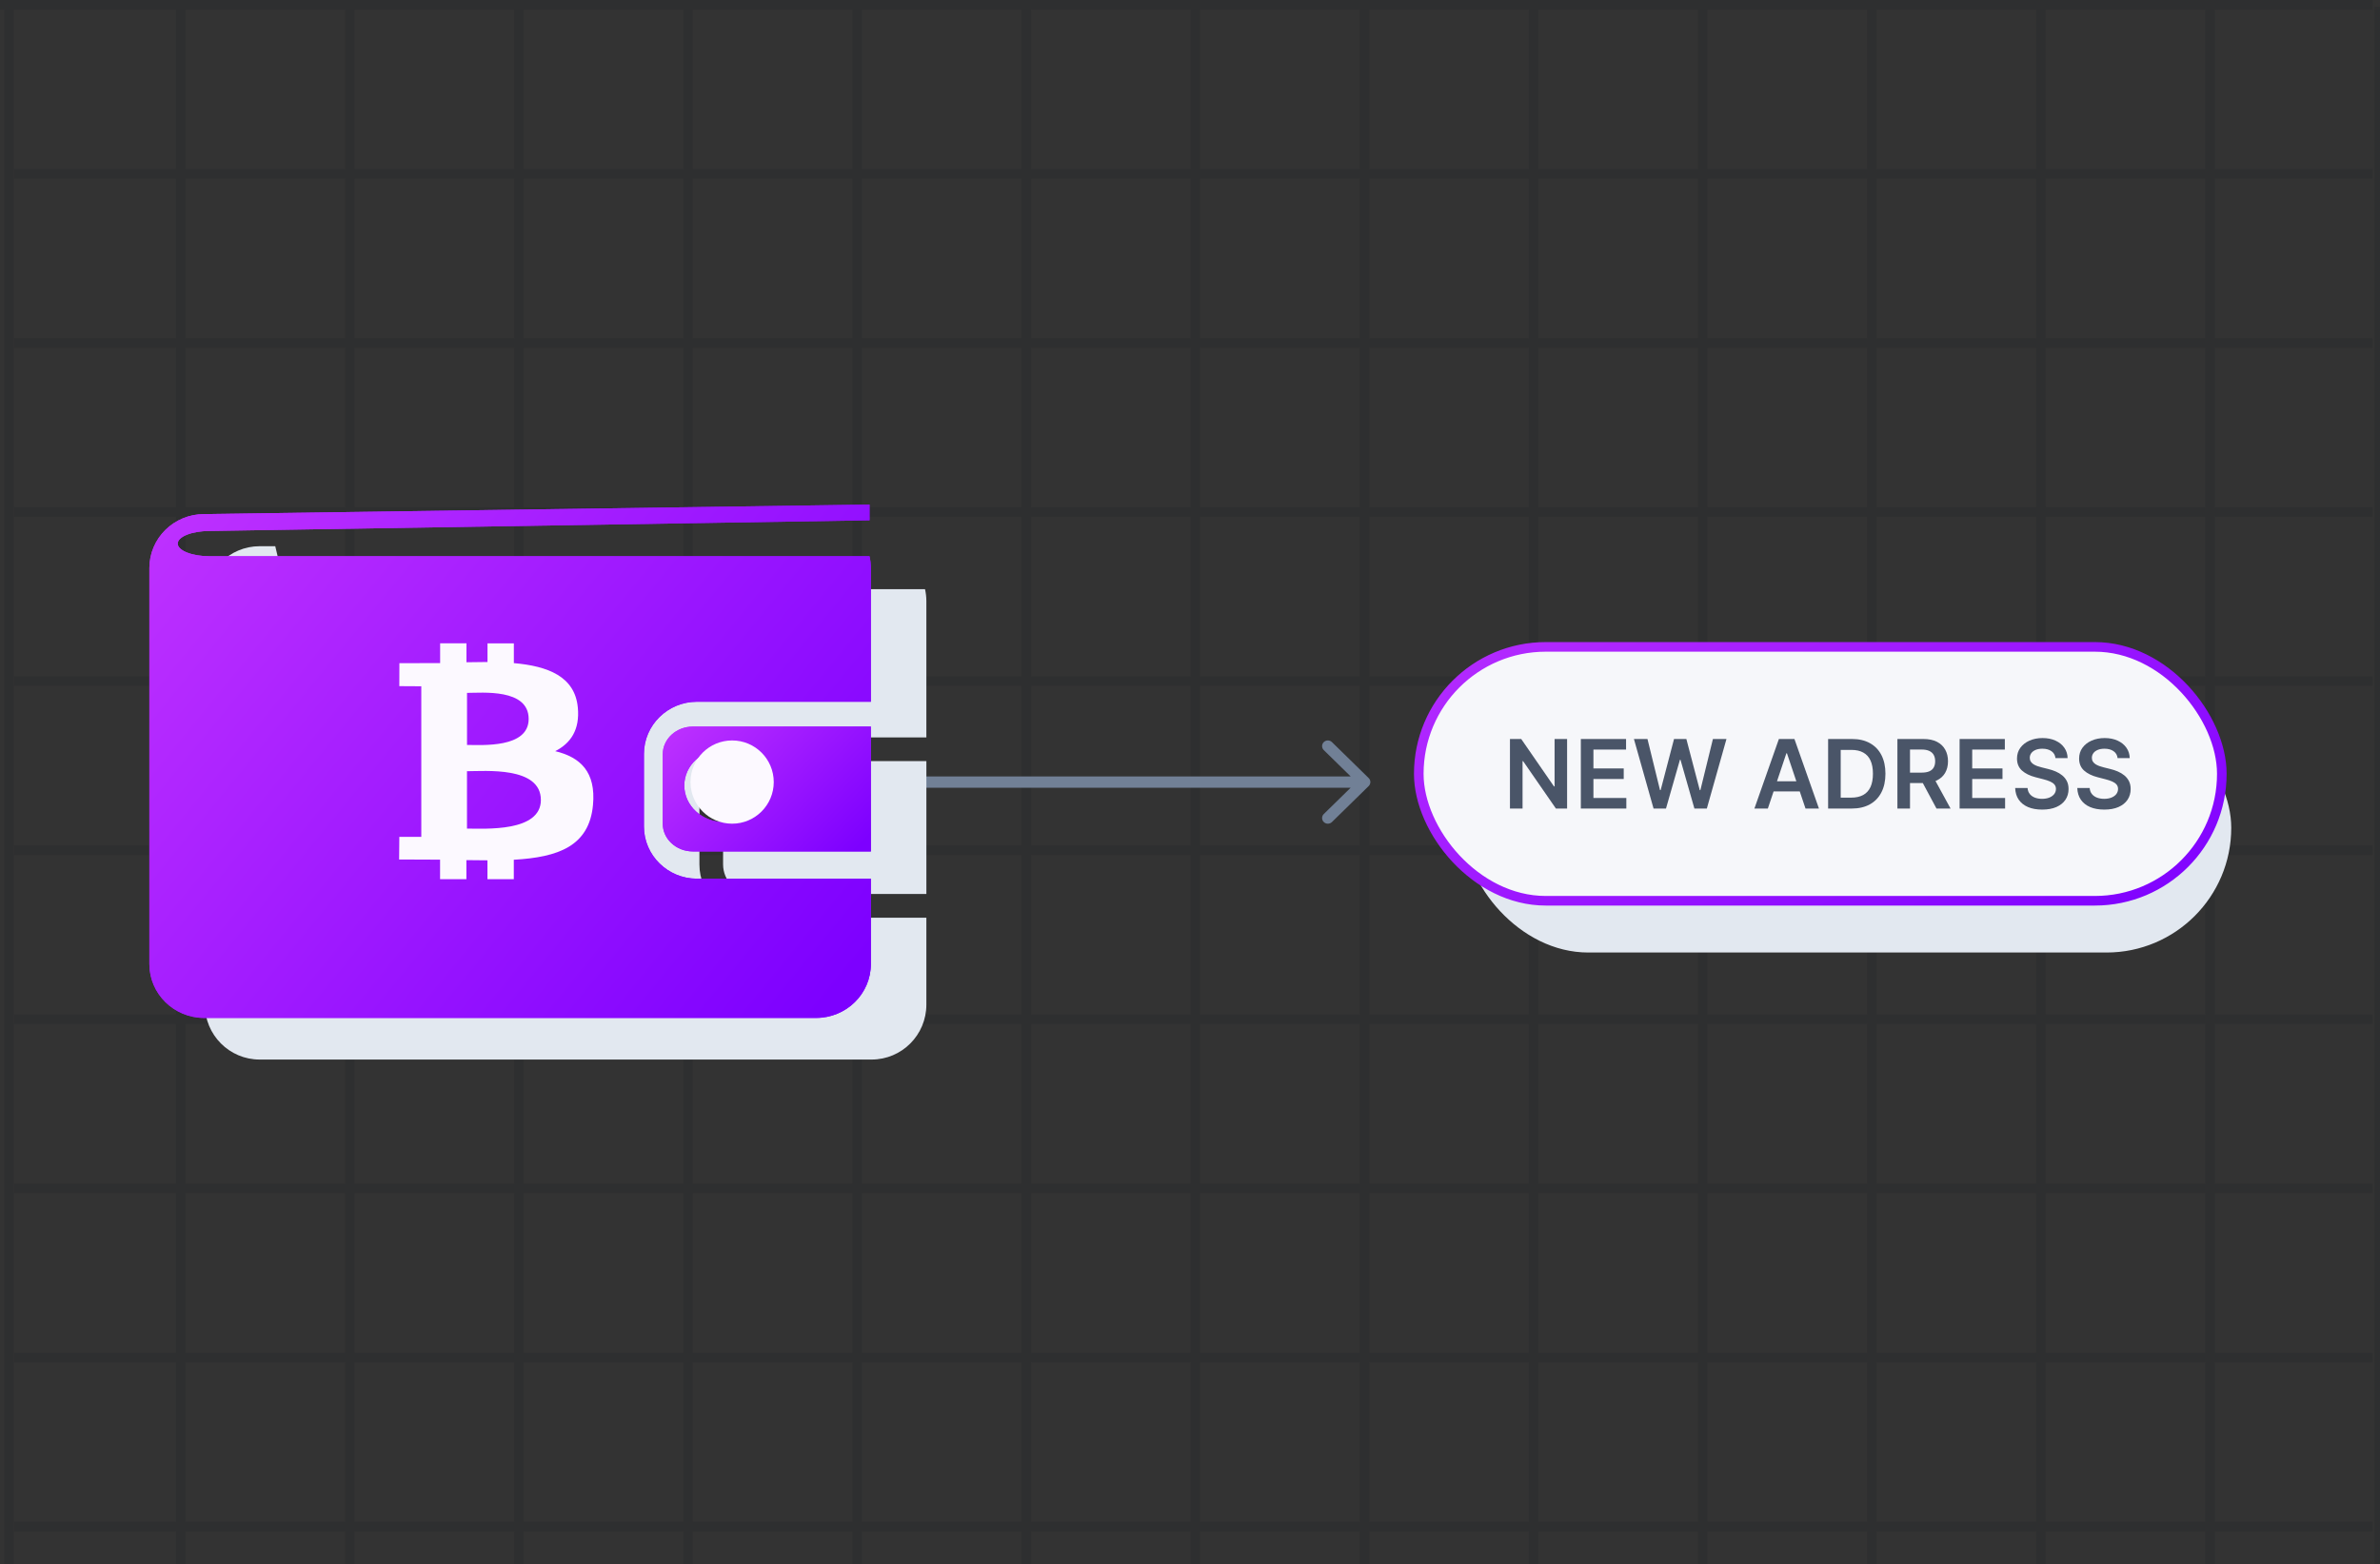 <svg width="248" height="163" viewBox="0 0 248 163" fill="none" xmlns="http://www.w3.org/2000/svg">
<rect x="0" y="0" width="248" height="163" fill="#333333" stroke="none"/>
<g clip-path="url(#clip0_249_46739)">
<g opacity="0.15">
<line x1="247.232" y1="0.5" x2="-4.07253e-08" y2="0.5" stroke="#161A1F"/>
<line x1="230.286" y1="246.689" x2="230.286" y2="0.705" stroke="#161A1F"/>
<line x1="247.907" y1="246.689" x2="247.907" y2="0.705" stroke="#161A1F"/>
<line x1="195.044" y1="246.689" x2="195.045" y2="0.705" stroke="#161A1F"/>
<line x1="212.665" y1="246.689" x2="212.665" y2="0.705" stroke="#161A1F"/>
<line x1="159.803" y1="246.689" x2="159.803" y2="0.705" stroke="#161A1F"/>
<line x1="177.424" y1="246.689" x2="177.424" y2="0.705" stroke="#161A1F"/>
<line x1="124.562" y1="246.689" x2="124.562" y2="0.705" stroke="#161A1F"/>
<line x1="142.183" y1="246.689" x2="142.183" y2="0.705" stroke="#161A1F"/>
<line x1="89.32" y1="246.689" x2="89.32" y2="0.705" stroke="#161A1F"/>
<line x1="106.941" y1="246.689" x2="106.941" y2="0.705" stroke="#161A1F"/>
<line x1="247.232" y1="35.741" x2="1.446" y2="35.741" stroke="#161A1F"/>
<line x1="247.232" y1="70.982" x2="1.446" y2="70.982" stroke="#161A1F"/>
<line x1="247.232" y1="106.224" x2="1.446" y2="106.224" stroke="#161A1F"/>
<line x1="247.232" y1="141.465" x2="1.446" y2="141.465" stroke="#161A1F"/>
<line x1="247.232" y1="159.086" x2="1.446" y2="159.086" stroke="#161A1F"/>
<line x1="247.232" y1="123.845" x2="1.446" y2="123.845" stroke="#161A1F"/>
<line x1="247.232" y1="88.603" x2="1.446" y2="88.603" stroke="#161A1F"/>
<line x1="247.232" y1="53.362" x2="1.446" y2="53.362" stroke="#161A1F"/>
<line x1="247.232" y1="18.12" x2="1.446" y2="18.12" stroke="#161A1F"/>
<line x1="54.079" y1="246.689" x2="54.079" y2="0.705" stroke="#161A1F"/>
<line x1="71.7" y1="246.689" x2="71.7" y2="0.705" stroke="#161A1F"/>
<line x1="18.837" y1="246.689" x2="18.837" y2="0.705" stroke="#161A1F"/>
<line x1="36.459" y1="246.689" x2="36.459" y2="0.705" stroke="#161A1F"/>
<line x1="0.946" y1="248.158" x2="0.946" y2="0.704" stroke="#161A1F"/>
</g>
</g>
<path fill-rule="evenodd" clip-rule="evenodd" d="M138.791 77.335L142.619 81.083C142.854 81.313 142.854 81.686 142.619 81.916L138.791 85.665C138.556 85.895 138.175 85.895 137.94 85.665C137.706 85.435 137.706 85.062 137.94 84.832L140.742 82.089H86.409V80.911H140.742L137.94 78.168C137.706 77.938 137.706 77.565 137.94 77.335C138.175 77.105 138.556 77.105 138.791 77.335Z" fill="#718096"/>
<path fill-rule="evenodd" clip-rule="evenodd" d="M78.41 76.844H96.529V62.645C96.529 62.216 96.479 61.8 96.389 61.397H27.633C25.794 61.397 24.304 60.795 24.304 60.055C24.304 59.315 25.794 58.713 27.633 58.713H29.107L28.683 56.921H27.055C23.903 56.921 21.348 59.484 21.348 62.645V104.692C21.348 107.853 23.903 110.416 27.055 110.416H90.823C93.974 110.416 96.529 107.855 96.529 104.692V95.633H78.41C75.361 95.633 72.881 93.146 72.881 90.088V82.391C72.881 79.333 75.361 76.845 78.41 76.845V76.844ZM78.41 79.316C76.719 79.316 75.347 80.692 75.347 82.389V90.086C75.347 91.783 76.719 93.159 78.41 93.159H96.53V79.316H78.41Z" fill="#E2E8F0"/>
<path d="M72.196 75.717C70.464 75.717 69.06 77.01 69.06 78.605V85.841C69.06 87.435 70.464 88.729 72.196 88.729H90.747V75.717H72.196ZM75.442 85.67C73.159 85.67 71.306 83.965 71.306 81.86C71.306 79.756 73.159 78.051 75.442 78.051C77.726 78.051 79.579 79.756 79.579 81.86C79.579 83.965 77.726 85.67 75.442 85.67Z" fill="url(#paint0_linear_249_46739)"/>
<path fill-rule="evenodd" clip-rule="evenodd" d="M72.196 76.85C71.135 76.85 70.284 77.641 70.284 78.605V80.509C70.923 78.433 72.995 76.918 75.442 76.918C78.396 76.918 80.803 79.125 80.803 81.86C80.803 84.596 78.396 86.803 75.442 86.803C72.995 86.803 70.923 85.287 70.284 83.212V85.841C70.284 86.805 71.135 87.596 72.196 87.596H89.522V76.85H72.196ZM72.196 75.717C70.464 75.717 69.06 77.01 69.06 78.605V85.841C69.06 87.435 70.464 88.729 72.196 88.729H90.747V75.717H72.196ZM71.306 81.86C71.306 83.965 73.159 85.67 75.442 85.67C77.726 85.67 79.579 83.965 79.579 81.86C79.579 79.756 77.726 78.051 75.442 78.051C73.159 78.051 71.306 79.756 71.306 81.86Z" fill="url(#paint1_linear_249_46739)"/>
<path d="M72.627 73.128H90.747V59.191C90.747 58.771 90.696 58.362 90.606 57.967H21.849C20.011 57.967 18.52 57.376 18.52 56.65C18.52 55.923 20.011 55.333 21.849 55.333L90.606 54.22V52.584L21.271 53.574C18.12 53.574 15.565 56.089 15.565 59.191V100.461C15.565 103.563 18.12 106.078 21.271 106.078H85.04C88.191 106.078 90.747 103.565 90.747 100.461V91.57H72.627C69.578 91.57 67.099 89.128 67.099 86.127V78.572C67.099 75.57 69.578 73.129 72.627 73.129V73.128Z" fill="url(#paint2_linear_249_46739)"/>
<path fill-rule="evenodd" clip-rule="evenodd" d="M71.431 71.945H89.55V59.191C89.55 59.177 89.55 59.163 89.55 59.15H21.849C20.817 59.15 19.827 58.986 19.051 58.679C18.666 58.527 18.275 58.316 17.96 58.021C17.704 57.782 17.447 57.434 17.358 56.987C16.978 57.637 16.761 58.39 16.761 59.191V100.461C16.761 102.904 18.776 104.895 21.271 104.895H85.04C87.536 104.895 89.55 102.906 89.55 100.461V92.752H72.627C68.923 92.752 65.902 89.787 65.902 86.127V78.572C65.902 75.315 68.294 72.608 71.431 72.051V71.945ZM90.747 91.57V100.461C90.747 103.565 88.191 106.078 85.04 106.078H21.271C18.12 106.078 15.565 103.563 15.565 100.461V59.191C15.565 56.089 18.12 53.574 21.271 53.574L90.606 52.584V54.22L21.849 55.333C20.011 55.333 18.52 55.923 18.52 56.65C18.52 57.376 20.011 57.967 21.849 57.967H90.606C90.696 58.362 90.747 58.771 90.747 59.191V73.128H72.627V73.129C69.578 73.129 67.099 75.57 67.099 78.572V86.127C67.099 89.128 69.578 91.57 72.627 91.57H90.747Z" fill="url(#paint3_linear_249_46739)"/>
<path d="M80.626 81.5C80.626 83.895 78.684 85.837 76.289 85.837C73.893 85.837 71.951 83.895 71.951 81.5C71.951 79.104 73.893 77.162 76.289 77.162C78.684 77.162 80.626 79.104 80.626 81.5Z" fill="#FCF9FF"/>
<path d="M60.208 73.71C59.896 70.493 57.089 69.413 53.544 69.104V67.043H50.798V68.987C50.077 68.987 49.34 69 48.606 69.014V67.042H45.863V69.102C45.268 69.113 41.617 69.11 41.617 69.11L41.609 71.504L43.9 71.517V87.208H41.61L41.589 89.568C42.255 89.568 45.215 89.581 45.856 89.585V91.62H48.599V89.634C49.352 89.65 50.081 89.656 50.793 89.655V91.62H53.539V89.595C58.155 89.335 61.388 88.186 61.79 83.898C62.115 80.445 60.474 78.906 57.853 78.279C59.446 77.474 60.441 76.064 60.209 73.709L60.208 73.71ZM56.361 83.36C56.361 86.733 50.523 86.347 48.661 86.348V80.368C50.522 80.368 56.358 79.842 56.359 83.36H56.361ZM55.087 74.922C55.087 77.991 50.215 77.631 48.665 77.631V72.206C50.218 72.207 55.089 71.721 55.087 74.922Z" fill="#FCF9FF"/>
<rect x="152.5" y="73.263" width="80" height="26" rx="13" fill="#E2E8F0"/>
<rect x="147.84" y="67.413" width="83.677" height="26.456" rx="13.228" fill="#F6F7FA"/>
<rect x="147.84" y="67.413" width="83.677" height="26.456" rx="13.228" stroke="url(#paint4_linear_249_46739)"/>
<path d="M220.656 79.004C220.623 78.695 220.483 78.455 220.238 78.282C219.995 78.11 219.679 78.024 219.29 78.024C219.016 78.024 218.781 78.065 218.586 78.148C218.39 78.231 218.24 78.343 218.136 78.484C218.033 78.626 217.979 78.787 217.977 78.969C217.977 79.12 218.011 79.251 218.08 79.362C218.15 79.472 218.246 79.567 218.366 79.645C218.487 79.72 218.62 79.784 218.766 79.836C218.912 79.888 219.06 79.931 219.208 79.967L219.888 80.137C220.161 80.2 220.425 80.286 220.677 80.395C220.932 80.503 221.159 80.64 221.36 80.805C221.563 80.971 221.723 81.17 221.841 81.403C221.959 81.637 222.018 81.91 222.018 82.224C222.018 82.649 221.909 83.023 221.692 83.346C221.475 83.667 221.162 83.918 220.751 84.1C220.343 84.279 219.849 84.368 219.269 84.368C218.705 84.368 218.215 84.281 217.8 84.107C217.387 83.932 217.064 83.677 216.831 83.342C216.599 83.007 216.474 82.599 216.456 82.118H217.747C217.766 82.371 217.844 82.581 217.981 82.748C218.117 82.915 218.296 83.04 218.515 83.123C218.737 83.206 218.984 83.247 219.258 83.247C219.543 83.247 219.793 83.204 220.008 83.12C220.225 83.032 220.395 82.912 220.518 82.759C220.64 82.603 220.703 82.421 220.705 82.214C220.703 82.025 220.647 81.869 220.539 81.747C220.43 81.621 220.278 81.518 220.082 81.435C219.889 81.35 219.663 81.275 219.403 81.209L218.579 80.996C217.982 80.843 217.51 80.611 217.163 80.299C216.819 79.986 216.647 79.569 216.647 79.05C216.647 78.623 216.762 78.249 216.993 77.929C217.227 77.608 217.544 77.359 217.945 77.182C218.346 77.003 218.8 76.913 219.308 76.913C219.822 76.913 220.272 77.003 220.659 77.182C221.048 77.359 221.354 77.605 221.576 77.921C221.797 78.235 221.912 78.596 221.919 79.004H220.656Z" fill="#4A5568"/>
<path d="M214.184 79.004C214.151 78.695 214.012 78.455 213.767 78.282C213.524 78.11 213.208 78.024 212.819 78.024C212.545 78.024 212.31 78.065 212.115 78.148C211.919 78.231 211.769 78.343 211.665 78.484C211.561 78.626 211.508 78.787 211.506 78.969C211.506 79.12 211.54 79.251 211.609 79.362C211.679 79.472 211.775 79.567 211.895 79.645C212.015 79.72 212.149 79.784 212.295 79.836C212.441 79.888 212.589 79.931 212.737 79.967L213.417 80.137C213.69 80.2 213.953 80.286 214.206 80.395C214.46 80.503 214.688 80.64 214.889 80.805C215.091 80.971 215.252 81.17 215.37 81.403C215.488 81.637 215.547 81.91 215.547 82.224C215.547 82.649 215.438 83.023 215.221 83.346C215.004 83.667 214.69 83.918 214.28 84.1C213.872 84.279 213.378 84.368 212.797 84.368C212.234 84.368 211.744 84.281 211.329 84.107C210.916 83.932 210.593 83.677 210.359 83.342C210.128 83.007 210.003 82.599 209.984 82.118H211.276C211.295 82.371 211.373 82.581 211.509 82.748C211.646 82.915 211.824 83.04 212.044 83.123C212.265 83.206 212.513 83.247 212.787 83.247C213.072 83.247 213.322 83.204 213.537 83.12C213.754 83.032 213.924 82.912 214.046 82.759C214.169 82.603 214.232 82.421 214.234 82.214C214.232 82.025 214.176 81.869 214.068 81.747C213.959 81.621 213.807 81.518 213.611 81.435C213.418 81.35 213.191 81.275 212.932 81.209L212.107 80.996C211.511 80.843 211.039 80.611 210.692 80.299C210.348 79.986 210.175 79.569 210.175 79.05C210.175 78.623 210.291 78.249 210.522 77.929C210.756 77.608 211.073 77.359 211.474 77.182C211.875 77.003 212.329 76.913 212.836 76.913C213.351 76.913 213.801 77.003 214.188 77.182C214.577 77.359 214.883 77.605 215.104 77.921C215.326 78.235 215.441 78.596 215.448 79.004H214.184Z" fill="#4A5568"/>
<path d="M204.194 84.259V77.012H208.907V78.113H205.507V80.08H208.663V81.18H205.507V83.158H208.935V84.259H204.194Z" fill="#4A5568"/>
<path d="M197.713 84.259V77.012H200.43C200.987 77.012 201.454 77.109 201.832 77.302C202.211 77.496 202.498 77.767 202.691 78.116C202.887 78.463 202.985 78.868 202.985 79.33C202.985 79.795 202.886 80.198 202.688 80.54C202.492 80.88 202.203 81.143 201.821 81.329C201.439 81.513 200.969 81.605 200.413 81.605H198.477V80.515H200.236C200.561 80.515 200.828 80.47 201.035 80.381C201.243 80.289 201.396 80.156 201.495 79.981C201.597 79.804 201.648 79.587 201.648 79.33C201.648 79.073 201.597 78.853 201.495 78.672C201.394 78.488 201.24 78.349 201.032 78.254C200.824 78.157 200.557 78.109 200.229 78.109H199.026V84.259H197.713ZM201.457 80.975L203.251 84.259H201.786L200.023 80.975H201.457Z" fill="#4A5568"/>
<path d="M192.948 84.259H190.493V77.012H192.998C193.717 77.012 194.335 77.157 194.852 77.447C195.371 77.735 195.77 78.149 196.048 78.689C196.326 79.23 196.466 79.876 196.466 80.629C196.466 81.383 196.325 82.032 196.044 82.575C195.766 83.117 195.364 83.534 194.838 83.824C194.314 84.114 193.684 84.259 192.948 84.259ZM191.805 83.123H192.885C193.389 83.123 193.811 83.031 194.148 82.847C194.485 82.661 194.739 82.383 194.909 82.016C195.078 81.645 195.163 81.183 195.163 80.629C195.163 80.074 195.078 79.614 194.909 79.249C194.739 78.88 194.488 78.606 194.155 78.424C193.825 78.24 193.414 78.148 192.924 78.148H191.805V83.123Z" fill="#4A5568"/>
<path d="M184.213 84.259H182.812L185.363 77.012H186.983L189.538 84.259H188.137L186.201 78.498H186.145L184.213 84.259ZM184.259 81.418H188.08V82.472H184.259V81.418Z" fill="#4A5568"/>
<path d="M172.304 84.259L170.258 77.012H171.67L172.976 82.338H173.043L174.437 77.012H175.722L177.119 82.341H177.183L178.489 77.012H179.901L177.855 84.259H176.56L175.109 79.174H175.053L173.599 84.259H172.304Z" fill="#4A5568"/>
<path d="M164.726 84.259V77.012H169.439V78.113H166.038V80.08H169.195V81.18H166.038V83.158H169.467V84.259H164.726Z" fill="#4A5568"/>
<path d="M163.295 77.012V84.259H162.128L158.713 79.323H158.653V84.259H157.34V77.012H158.515L161.926 81.952H161.99V77.012H163.295Z" fill="#4A5568"/>
<defs>
<linearGradient id="paint0_linear_249_46739" x1="69.701" y1="76.229" x2="85.914" y2="91.951" gradientUnits="userSpaceOnUse">
<stop stop-color="#BD30FF"/>
<stop offset="1" stop-color="#7D00FF"/>
</linearGradient>
<linearGradient id="paint1_linear_249_46739" x1="69.701" y1="76.229" x2="85.914" y2="91.951" gradientUnits="userSpaceOnUse">
<stop stop-color="#BD30FF"/>
<stop offset="1" stop-color="#7D00FF"/>
</linearGradient>
<linearGradient id="paint2_linear_249_46739" x1="17.787" y1="54.692" x2="83.146" y2="108.135" gradientUnits="userSpaceOnUse">
<stop stop-color="#BD30FF"/>
<stop offset="1" stop-color="#7D00FF"/>
</linearGradient>
<linearGradient id="paint3_linear_249_46739" x1="17.787" y1="54.692" x2="83.146" y2="108.135" gradientUnits="userSpaceOnUse">
<stop stop-color="#BD30FF"/>
<stop offset="1" stop-color="#7D00FF"/>
</linearGradient>
<linearGradient id="paint4_linear_249_46739" x1="147.34" y1="66.913" x2="176.051" y2="123.012" gradientUnits="userSpaceOnUse">
<stop stop-color="#B62CFF"/>
<stop offset="1" stop-color="#7D00FF"/>
</linearGradient>
<clipPath id="clip0_249_46739">
<rect width="248" height="163" fill="white" transform="translate(0 -0)"/>
</clipPath>
</defs>
</svg>
